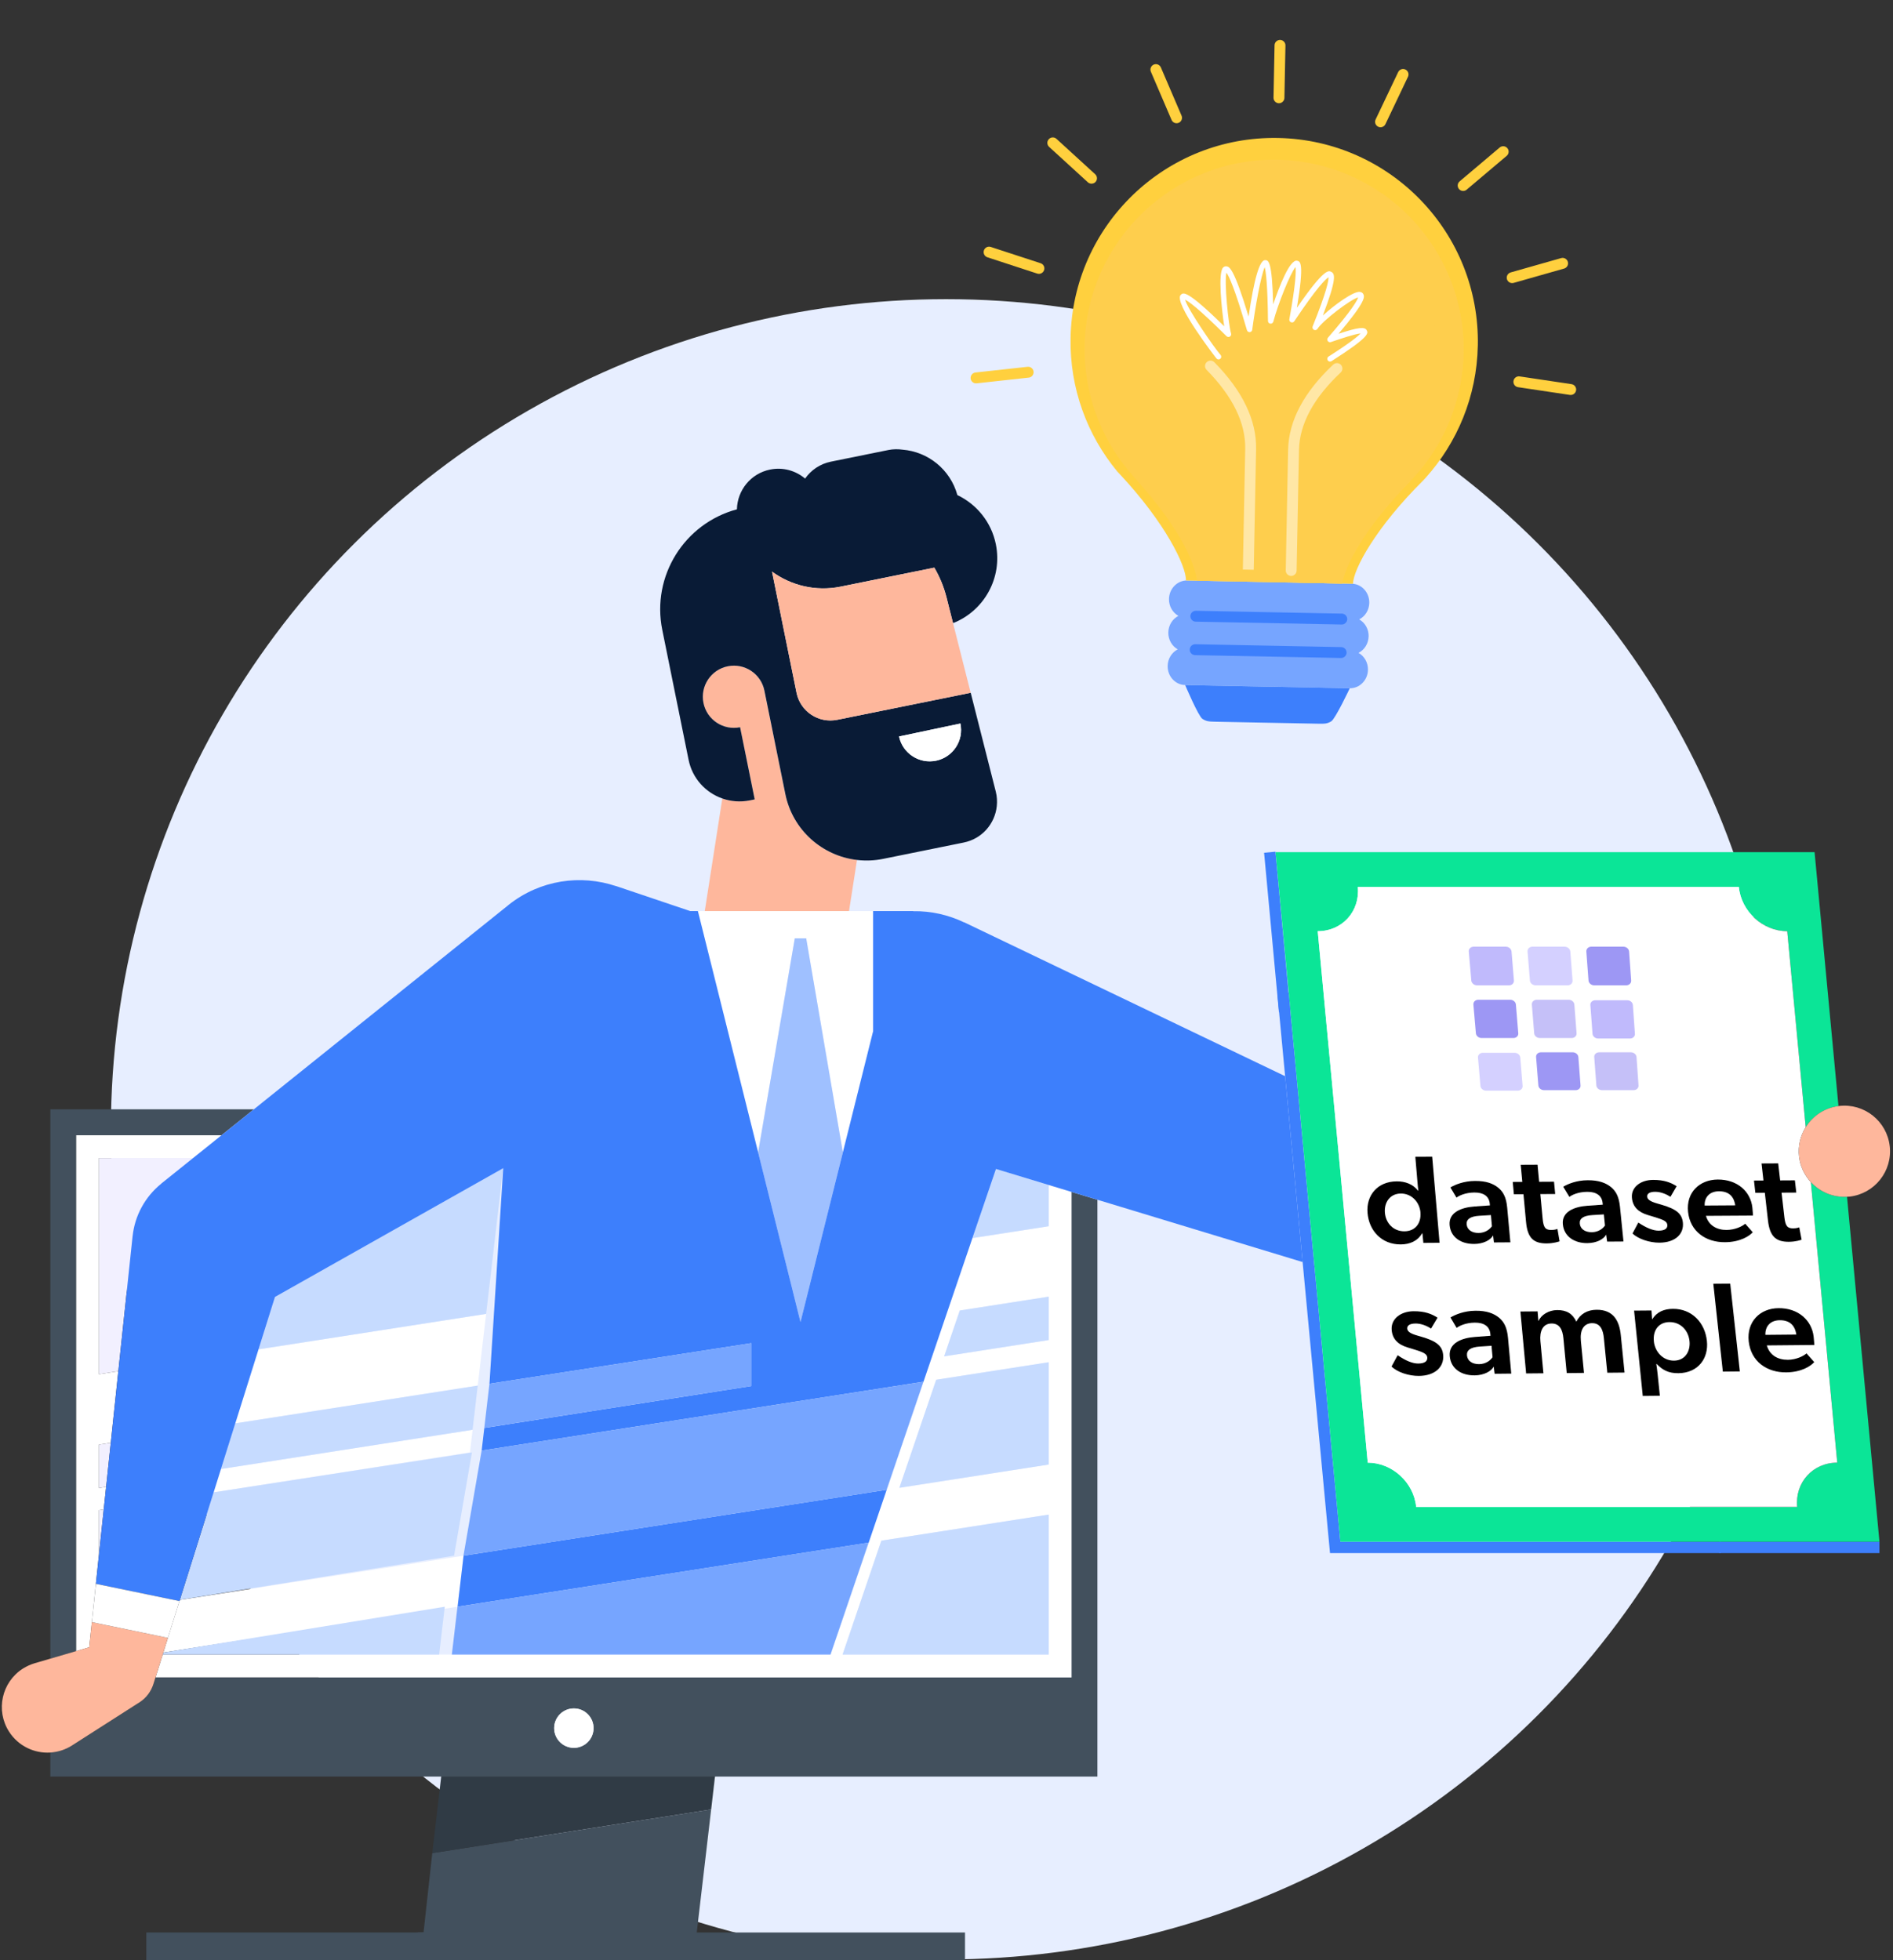 <svg width="198" height="205" viewBox="0 0 198 205" fill="none" xmlns="http://www.w3.org/2000/svg">
<rect x="0" y="0" width="198" height="205" fill="#333333" stroke="none"/>
<ellipse cx="98.956" cy="118.098" rx="87.356" ry="86.813" fill="#E7EEFF"/>
<g clip-path="url(#clip0_13862_2719)">
<path d="M139.114 149.71L137.522 132.785L139.114 149.71Z" fill="#DDD6FF"/>
<path d="M135.674 113.146L134.707 102.862C134.591 103.195 134.473 103.529 134.367 103.867L134.799 103.827L135.676 113.146H135.674Z" fill="white"/>
<path d="M137.523 132.785L137.482 132.356L137.523 132.785Z" fill="white"/>
<path d="M74.384 189.228L45.214 193.792L44.301 202.092H43.718L43.31 204.995H55.767H64.923V205H100.935V202.092H72.877L74.847 185.276H74.84L74.384 189.228Z" fill="#42505D"/>
<path d="M71.939 201.593L72.521 201.524L72.929 204.995H60.473H51.317V205H15.305V202.093H43.362" fill="#42505D"/>
<path d="M74.385 189.228L74.84 185.276H46.209L45.214 193.792L74.385 189.228Z" fill="#303B45"/>
<path d="M7.972 118.721H23.168L26.547 116.009H5.265V173.459L7.972 172.667V118.721Z" fill="#42505D"/>
<path d="M112.076 124.645V175.412H16.268L16.051 176.103C15.808 176.877 15.303 177.575 14.565 178.046L7.536 182.541C6.828 182.994 6.048 183.234 5.265 183.281V185.79H114.784V125.468L112.076 124.647V124.645ZM60.024 182.784C58.885 182.784 57.963 181.862 57.963 180.723C57.963 179.584 58.888 178.662 60.024 178.662C61.161 178.662 62.085 179.584 62.085 180.723C62.085 181.862 61.163 182.784 60.024 182.784Z" fill="#42505D"/>
<path d="M10.352 162.555V157.931L10.85 157.853L11.098 155.495L10.352 155.61V151.073L11.586 150.882L12.376 143.392L10.352 143.708V121.107H20.193L23.167 118.721H7.971V172.667L9.331 172.268L9.61 169.637L10.133 164.64L10.352 162.555Z" fill="white"/>
<path d="M109.694 123.921V128.232L101.712 129.474L86.874 173.025H47.278H17.017L16.268 175.412H112.078V124.645L109.694 123.921ZM98.755 141.843L100.389 137.049L109.694 135.599V140.136L98.755 141.843ZM109.694 173.025H88.131L92.187 161.119L109.694 158.391V173.025ZM109.694 153.155L94.071 155.591L97.922 144.291L109.694 142.459V153.158V153.155Z" fill="white"/>
<path d="M50.847 137.4L27.037 141.11L24.605 148.852L49.97 144.902L50.847 137.4Z" fill="white"/>
<path d="M49.431 149.521L23.106 153.625L22.34 156.065L49.152 151.889L49.431 149.521Z" fill="white"/>
<path d="M47.849 168.021L47.859 168.019L48.484 162.692L18.808 167.311L17.563 171.283L17.082 172.815L47.849 168.024V168.021Z" fill="white"/>
<path d="M10.354 143.708L12.377 143.392L13.868 129.269H13.87C14.096 127.121 15.181 125.137 16.872 123.779L16.867 123.772L20.192 121.105H10.352V143.706L10.354 143.708Z" fill="#F2F0FF"/>
<path d="M109.694 123.921L104.173 122.247L101.709 129.477L109.694 128.234V123.921Z" fill="#C6DBFF"/>
<path d="M52.63 122.164L28.756 135.629L27.037 141.11L50.848 137.4L52.63 122.164Z" fill="#C6DBFF"/>
<path d="M60.024 178.661C58.885 178.661 57.963 179.583 57.963 180.722C57.963 181.861 58.887 182.783 60.024 182.783C61.161 182.783 62.085 181.861 62.085 180.722C62.085 179.583 61.163 178.661 60.024 178.661Z" fill="white"/>
<path d="M46.522 168.024L17.083 172.815L17.017 173.025L45.932 173.025L46.522 168.024Z" fill="#C6DBFF"/>
<path d="M88.13 173.025H109.693V158.39L92.186 161.116L88.13 173.025Z" fill="#C6DBFF"/>
<path d="M47.494 162.689L49.365 151.889L22.339 156.065L19.066 166.488L18.809 167.311L47.494 162.689Z" fill="#C6DBFF"/>
<path d="M10.352 162.555L10.85 157.853L10.352 157.93V162.555Z" fill="#F2F0FF"/>
<path d="M97.922 144.289L94.071 155.589L109.694 153.155V142.456L97.922 144.289Z" fill="#C6DBFF"/>
<path d="M49.97 144.902L24.605 148.852L23.105 153.625L49.43 149.521L49.97 144.902Z" fill="#C6DBFF"/>
<path d="M10.352 155.61L11.098 155.494L11.586 150.882L10.352 151.073V155.61Z" fill="#F2F0FF"/>
<path d="M109.695 135.599L100.387 137.049L98.755 141.843L109.695 140.136V135.599Z" fill="#C6DBFF"/>
<path d="M89.642 89.932C86.013 89.512 82.905 86.817 82.141 83.042L80.127 73.095L79.95 72.22C79.594 70.461 77.877 69.322 76.118 69.678C74.359 70.034 73.22 71.751 73.576 73.51C73.932 75.269 75.649 76.408 77.408 76.052L78.936 83.596L78.406 83.704C77.417 83.905 76.441 83.817 75.552 83.506L73.717 95.276H88.805L89.638 89.93L89.642 89.932Z" fill="#FEB79C"/>
<path d="M78.409 83.707L78.939 83.598L77.411 76.052C75.65 76.408 73.935 75.271 73.579 73.51C73.223 71.751 74.36 70.034 76.121 69.678C77.88 69.322 79.597 70.458 79.953 72.22L80.13 73.093L82.144 83.042C82.908 86.815 86.019 89.513 89.645 89.932C90.53 90.034 91.445 90.005 92.364 89.819L99.941 88.284L100.809 88.107C102.722 87.72 104.066 86.136 104.259 84.308C104.311 83.813 104.285 83.299 104.155 82.787L101.531 72.446L87.573 75.274C85.636 75.665 83.75 74.43 83.328 72.508L80.75 59.778C82.745 61.226 85.313 61.875 87.915 61.349L97.727 59.361C98.281 60.306 98.717 61.342 98.998 62.457L99.684 65.167C102.92 63.889 104.877 60.446 104.162 56.918C103.688 54.576 102.139 52.73 100.137 51.772C99.401 49.098 97.069 47.237 94.397 47.025C93.918 46.957 93.418 46.961 92.916 47.063L92.593 47.129C92.593 47.129 92.588 47.129 92.586 47.129L87.429 48.173L86.898 48.282C85.764 48.513 84.825 49.169 84.21 50.048C83.231 49.221 81.901 48.831 80.55 49.105C78.522 49.515 77.119 51.279 77.079 53.263C71.596 54.734 68.127 60.228 69.271 65.869L70.846 73.649L70.903 73.922L71.169 75.241L72.025 79.467C72.419 81.412 73.812 82.895 75.56 83.506C76.447 83.815 77.425 83.902 78.413 83.704L78.409 83.707ZM100.455 75.663C100.83 77.436 99.696 79.174 97.923 79.549C96.149 79.922 94.409 78.79 94.036 77.016L100.455 75.663Z" fill="#091B36"/>
<path d="M98.997 62.459C98.714 61.346 98.277 60.311 97.726 59.363L87.913 61.351C85.312 61.877 82.746 61.228 80.749 59.78L83.326 72.51C83.749 74.432 85.635 75.668 87.571 75.276L101.529 72.449L99.685 65.169L98.999 62.459H98.997Z" fill="#FEB79C"/>
<path d="M97.921 79.549C99.694 79.177 100.828 77.436 100.453 75.663L94.034 77.017C94.407 78.79 96.147 79.924 97.921 79.549Z" fill="white"/>
<path d="M72.992 95.281L74.242 100.285L82.812 134.599L79.296 120.511L83.13 98.129H84.323L88.158 120.511L83.727 138.259L91.325 107.838V95.278H88.809H73.719H72.992V95.281Z" fill="white"/>
<path d="M88.159 120.511L84.325 98.129H83.131L79.297 120.511L82.813 134.599L83.728 138.259L88.159 120.511Z" fill="#9FC0FF"/>
<path d="M14.565 178.043C15.303 177.572 15.807 176.876 16.05 176.1L16.267 175.409L17.017 173.023L17.083 172.815L17.564 171.282L9.61 169.636L9.332 172.266L7.971 172.664L5.264 173.457L3.625 173.935C3.201 174.063 2.785 174.247 2.392 174.497C0.173 175.916 -0.476 178.866 0.944 181.085C1.911 182.597 3.59 183.38 5.262 183.276C6.045 183.227 6.825 182.989 7.533 182.536L14.562 178.041L14.565 178.043Z" fill="#FEB79C"/>
<path d="M20.194 121.107L16.869 123.774L16.874 123.781C15.183 125.14 14.098 127.123 13.872 129.271H13.869L12.379 143.392L11.589 150.879L11.101 155.494L10.851 157.853L10.355 162.555L10.136 164.639L9.61 169.636L10.035 165.63L18.772 167.436L17.567 171.282L18.812 167.311L19.071 166.488L22.345 156.065L23.111 153.624L24.608 148.854L27.04 141.109L28.761 135.629L52.636 122.164L51.197 144.71L78.58 140.463V144.946L50.657 149.33L50.379 151.698L96.58 144.496L92.734 155.796L48.487 162.689L47.862 168.021L90.85 161.326L86.86 173.027H47.275H86.872L101.709 129.476L104.174 122.246L109.694 123.921L112.078 124.645L114.786 125.465L125.07 128.587L136.25 131.981L134.42 112.545L132.828 111.781L123.546 107.331L112.562 102.065L100.844 96.448L100.839 96.459C99.205 95.677 97.389 95.257 95.503 95.29V95.278H91.326V107.838L83.728 138.258L82.816 134.598L74.246 100.284L72.996 95.28H72.201L64.445 92.663V92.672C60.741 91.422 56.501 92.01 53.211 94.618C53.192 94.632 53.175 94.648 53.159 94.665L26.549 116.011L23.17 118.721L20.196 121.107H20.194Z" fill="#3D7FFC"/>
<path d="M10.033 165.63L9.61 169.637L17.564 171.283L18.77 167.436L10.033 165.63Z" fill="white"/>
<path d="M133.407 89.067L132.219 89.177L133.771 105.844L134.959 105.733L133.407 89.067Z" fill="#3D7FFC"/>
<path d="M140.199 161.225L139.114 149.71L137.523 132.785L137.482 132.356L135.674 113.146L134.797 103.827L134.365 103.867L133.61 103.937L133.792 105.892L134.419 112.545L136.249 131.981L137.81 148.564L139.114 162.418H179.991V161.225H140.199Z" fill="#3D7FFC"/>
<path d="M196.583 161.225H179.807V162.418H196.583V161.225Z" fill="#3D7FFC"/>
<path d="M193.191 125.156C191.717 125.241 190.349 124.645 189.408 123.624L192.17 152.959C189.613 152.959 187.736 155.032 187.977 157.589H148.123C147.883 155.032 145.617 152.959 143.06 152.959L137.83 97.382C140.386 97.382 142.263 95.309 142.023 92.752H181.876C182.117 95.309 184.383 97.382 186.939 97.382L188.868 117.884C189.597 116.712 190.828 115.865 192.297 115.672L189.797 89.116H133.413L134.708 102.864L135.675 113.149L137.483 132.358L137.523 132.79L139.115 149.712L140.2 161.227H176.825H196.584L195.712 151.945L194.596 140.093L193.191 125.159V125.156Z" fill="#0BE597"/>
<path d="M188.867 117.884L186.938 97.382C184.382 97.382 182.116 95.309 181.875 92.752H142.022C142.262 95.309 140.385 97.382 137.829 97.382L143.06 152.959C145.616 152.959 147.882 155.032 148.123 157.588H187.976C187.735 155.032 189.613 152.959 192.169 152.959L189.407 123.623C188.747 122.907 188.297 121.985 188.176 120.945C188.049 119.832 188.318 118.766 188.867 117.884Z" fill="white"/>
<path d="M197.657 119.853C197.355 117.235 194.99 115.358 192.372 115.658C192.346 115.66 192.322 115.667 192.296 115.67C190.825 115.863 189.596 116.707 188.868 117.882C188.318 118.764 188.049 119.829 188.177 120.943C188.297 121.985 188.747 122.905 189.408 123.621C190.349 124.643 191.716 125.239 193.19 125.154C193.282 125.15 193.372 125.147 193.464 125.138C196.081 124.836 197.958 122.471 197.659 119.853H197.657Z" fill="#FEB79C"/>
<path d="M47.85 168.024L47.261 173.025H47.273H47.275H86.859L90.847 161.324L47.86 168.019L47.85 168.021V168.024Z" fill="#76A5FF"/>
<path d="M48.476 162.69H48.485L92.732 155.797L96.578 144.496L50.376 151.698L48.476 162.69Z" fill="#76A5FF"/>
<path d="M78.578 144.944V140.463L51.194 144.708L50.654 149.328L78.578 144.944Z" fill="#76A5FF"/>
<path d="M148.744 128.977C148.268 129.795 147.453 130.131 146.516 130.137C144.523 130.152 143.187 128.714 143.037 126.826C142.894 125.035 144.047 123.555 146.096 123.543C147.004 123.537 147.795 123.846 148.325 124.52H148.352C148.313 124.232 148.286 123.894 148.247 123.453L148.037 120.973L149.802 120.964L150.572 129.966L148.879 129.978L148.78 128.98H148.738L148.744 128.977ZM148.574 126.79C148.484 125.733 147.666 124.81 146.522 124.816C145.377 124.822 144.769 125.754 144.853 126.811C144.943 127.911 145.74 128.774 146.902 128.765C147.98 128.759 148.67 127.98 148.571 126.787L148.574 126.79Z" fill="black"/>
<path d="M154.174 130.086C152.859 130.095 151.739 129.432 151.625 128.108C151.511 126.787 152.847 126.269 154.234 126.17L155.84 126.056L155.825 125.885C155.753 125.077 155.148 124.702 154.216 124.708C153.285 124.714 152.614 125.032 152.341 125.241L151.706 124.178C152.197 123.887 153.108 123.507 154.276 123.501C155.472 123.495 156.179 123.776 156.718 124.214C157.245 124.654 157.548 125.223 157.646 126.293L157.979 129.918L156.262 129.93L156.17 129.196C155.933 129.657 155.187 130.083 154.18 130.089L154.174 130.086ZM153.407 128.042C153.455 128.579 153.92 128.944 154.66 128.938C155.358 128.932 155.84 128.552 156.05 128.234L155.945 127.069L154.738 127.141C153.794 127.198 153.36 127.503 153.407 128.039V128.042Z" fill="black"/>
<path d="M162.274 128.627C162.636 128.627 162.903 128.519 162.903 128.519L163.125 129.813C163.044 129.84 162.532 130.026 161.78 130.032C160.399 130.041 159.772 129.454 159.62 127.806L159.347 124.885L158.346 124.891L158.227 123.603L159.227 123.597L159.059 121.809L160.821 121.8L160.989 123.588L162.544 123.579L162.666 124.864L161.112 124.873L161.351 127.429C161.441 128.396 161.645 128.63 162.274 128.627Z" fill="black"/>
<path d="M166.026 130.002C164.717 130.011 163.593 129.349 163.467 128.028C163.341 126.71 164.666 126.191 166.047 126.093L167.646 125.979L167.628 125.811C167.548 125.005 166.942 124.631 166.014 124.637C165.085 124.643 164.42 124.957 164.15 125.167L163.506 124.103C163.992 123.816 164.896 123.432 166.062 123.426C167.227 123.42 167.958 123.702 168.5 124.139C169.03 124.577 169.336 125.149 169.444 126.215L169.809 129.831L168.099 129.843L167.997 129.109C167.763 129.571 167.026 129.993 166.026 130.002ZM165.241 127.965C165.292 128.501 165.759 128.864 166.496 128.861C167.191 128.855 167.667 128.474 167.874 128.16L167.757 126.997L166.556 127.069C165.615 127.126 165.187 127.432 165.241 127.965Z" fill="black"/>
<path d="M173.109 124.633C172.528 124.636 172.258 124.846 172.291 125.146C172.318 125.418 172.564 125.637 173.334 125.856L173.819 125.996C175.347 126.443 175.925 126.934 176.021 127.845C176.147 129.046 175.23 129.942 173.577 129.954C172.549 129.96 171.357 129.576 170.755 128.992L171.36 127.851C172.21 128.42 172.917 128.702 173.487 128.699C174.152 128.696 174.433 128.456 174.394 128.09C174.361 127.764 174.077 127.584 173.19 127.314L172.387 127.072C171.357 126.766 170.787 126.209 170.695 125.286C170.578 124.145 171.608 123.399 172.894 123.39C174.083 123.384 174.775 123.678 175.368 124.049L174.724 125.157C174.308 124.888 173.714 124.63 173.106 124.633H173.109Z" fill="black"/>
<path d="M180.594 128.624C181.493 128.618 182.254 128.235 182.541 127.971L183.332 128.867C183 129.235 182.062 129.894 180.426 129.906C178.404 129.921 176.78 128.768 176.565 126.734C176.349 124.7 177.766 123.364 179.668 123.352C181.72 123.34 183.101 124.601 183.29 126.276C183.326 126.599 183.356 127.12 183.356 127.12L178.437 127.15C178.713 128.151 179.581 128.63 180.591 128.624H180.594ZM178.296 126.072L181.502 126.051C181.397 125.362 181.034 124.574 179.794 124.58C178.746 124.586 178.266 125.278 178.299 126.069L178.296 126.072Z" fill="black"/>
<path d="M187.572 128.46C187.932 128.46 188.195 128.352 188.195 128.352L188.441 129.643C188.36 129.67 187.857 129.856 187.111 129.862C185.742 129.871 185.11 129.286 184.924 127.645L184.594 124.736L183.603 124.742L183.459 123.46L184.451 123.454L184.25 121.671L185.993 121.662L186.197 123.445L187.737 123.436L187.884 124.715L186.344 124.724L186.635 127.267C186.745 128.229 186.952 128.463 187.572 128.46Z" fill="black"/>
<path d="M148.038 138.409C147.445 138.415 147.167 138.631 147.191 138.939C147.214 139.221 147.46 139.446 148.242 139.667L148.736 139.811C150.288 140.267 150.869 140.77 150.95 141.711C151.055 142.948 150.099 143.873 148.413 143.888C147.364 143.897 146.151 143.505 145.549 142.903L146.19 141.726C147.047 142.31 147.766 142.6 148.347 142.594C149.027 142.588 149.318 142.343 149.288 141.965C149.261 141.63 148.973 141.444 148.074 141.168L147.259 140.92C146.214 140.608 145.642 140.036 145.564 139.083C145.468 137.906 146.534 137.136 147.847 137.124C149.06 137.115 149.764 137.415 150.36 137.798L149.68 138.939C149.261 138.661 148.658 138.4 148.038 138.406V138.409Z" fill="black"/>
<path d="M154.218 143.831C152.888 143.843 151.753 143.166 151.636 141.809C151.519 140.455 152.873 139.919 154.275 139.814L155.902 139.691L155.887 139.517C155.812 138.687 155.201 138.307 154.257 138.316C153.314 138.325 152.637 138.651 152.358 138.867L151.714 137.777C152.211 137.48 153.134 137.085 154.317 137.073C155.501 137.061 156.243 137.351 156.792 137.798C157.325 138.247 157.634 138.831 157.732 139.928L158.071 143.645L156.333 143.663L156.237 142.911C155.998 143.385 155.243 143.822 154.224 143.834L154.218 143.831ZM153.439 141.74C153.487 142.291 153.958 142.663 154.71 142.657C155.417 142.651 155.905 142.255 156.115 141.932L156.007 140.739L154.785 140.817C153.829 140.88 153.391 141.192 153.439 141.743V141.74Z" fill="black"/>
<path d="M166.536 138.37C165.637 138.379 165.245 139.116 165.352 140.224L165.679 143.574L163.873 143.592L163.525 139.946C163.441 139.065 163.139 138.4 162.282 138.406C161.353 138.415 161.024 139.245 161.119 140.26L161.434 143.613L159.627 143.63L159.028 137.154L160.826 137.139L160.904 138.112H160.946C161.197 137.51 161.982 137.01 162.866 137.004C163.849 136.995 164.475 137.363 164.879 138.214C165.281 137.423 166.009 136.98 166.991 136.971C168.771 136.956 169.382 138.148 169.529 139.628L169.921 143.538L168.118 143.556L167.758 139.925C167.68 139.137 167.423 138.367 166.536 138.373V138.37Z" fill="black"/>
<path d="M172.83 137.957C173.298 137.181 174.077 136.881 174.972 136.875C176.955 136.857 178.328 138.31 178.534 140.227C178.732 142.058 177.615 143.583 175.55 143.604C174.511 143.613 173.897 143.271 173.271 142.633L173.244 142.648C173.289 142.957 173.334 143.25 173.381 143.709L173.615 145.967L171.827 145.985L170.919 137.061L172.737 137.046L172.803 137.951L172.833 137.963L172.83 137.957ZM172.986 140.275C173.097 141.357 173.939 142.301 175.092 142.292C176.245 142.283 176.83 141.324 176.716 140.242C176.596 139.122 175.778 138.25 174.616 138.259C173.537 138.268 172.863 139.062 172.989 140.275H172.986Z" fill="black"/>
<path d="M180.974 134.239L181.98 143.418L180.201 143.436L179.206 134.254L180.974 134.239Z" fill="black"/>
<path d="M186.989 142.205C187.897 142.196 188.664 141.8 188.954 141.531L189.76 142.444C189.428 142.822 188.484 143.502 186.83 143.517C184.787 143.538 183.139 142.36 182.909 140.275C182.681 138.211 184.101 136.818 186.024 136.803C188.097 136.785 189.502 138.073 189.7 139.787C189.739 140.12 189.772 140.653 189.772 140.653L184.802 140.698C185.087 141.722 185.967 142.211 186.986 142.202L186.989 142.205ZM184.652 139.595L187.891 139.565C187.783 138.861 187.411 138.052 186.156 138.064C185.096 138.073 184.619 138.783 184.652 139.595Z" fill="black"/>
<path d="M153.629 99.507C153.605 99.228 153.835 99.001 154.144 99.001H157.499C157.808 99.001 158.077 99.228 158.101 99.507L158.35 102.539C158.374 102.817 158.143 103.042 157.835 103.042H154.491C154.183 103.042 153.916 102.817 153.892 102.539L153.629 99.507Z" fill="#C0BAFC"/>
<path d="M166.343 105.106C166.322 104.83 166.556 104.603 166.861 104.603H170.199C170.507 104.603 170.771 104.827 170.792 105.106L171.005 108.108C171.026 108.383 170.792 108.605 170.486 108.605H167.161C166.855 108.605 166.589 108.383 166.571 108.108L166.346 105.106H166.343Z" fill="#C0BAFC"/>
<path d="M154.111 105.055C154.087 104.776 154.318 104.552 154.623 104.552H157.961C158.269 104.552 158.536 104.776 158.557 105.055L158.805 108.057C158.829 108.332 158.599 108.554 158.293 108.554H154.968C154.662 108.554 154.396 108.332 154.372 108.057L154.111 105.055Z" fill="#9D97F4"/>
<path d="M160.668 110.543C160.647 110.268 160.875 110.046 161.181 110.046H164.5C164.806 110.046 165.069 110.268 165.09 110.543L165.318 113.512C165.339 113.785 165.108 114.006 164.806 114.006H161.498C161.193 114.006 160.929 113.785 160.908 113.512L160.668 110.543Z" fill="#9D97F4"/>
<path d="M165.924 99.507C165.903 99.228 166.137 99.001 166.445 99.001H169.801C170.109 99.001 170.376 99.228 170.397 99.507L170.613 102.539C170.634 102.817 170.4 103.042 170.091 103.042H166.748C166.439 103.042 166.173 102.817 166.152 102.539L165.924 99.507Z" fill="#9D97F4"/>
<path d="M159.776 99.507C159.752 99.228 159.986 99.001 160.294 99.001H163.65C163.958 99.001 164.225 99.228 164.249 99.507L164.482 102.539C164.503 102.817 164.273 103.042 163.964 103.042H160.621C160.312 103.042 160.046 102.817 160.022 102.539L159.776 99.507Z" fill="#D4D0FF"/>
<path d="M154.591 110.594C154.567 110.319 154.794 110.097 155.1 110.097H158.419C158.725 110.097 158.991 110.319 159.012 110.594L159.258 113.563C159.279 113.836 159.051 114.058 158.749 114.058H155.441C155.136 114.058 154.872 113.836 154.848 113.563L154.591 110.594Z" fill="#D4D0FF"/>
<path d="M160.226 105.055C160.205 104.776 160.436 104.552 160.741 104.552H164.079C164.387 104.552 164.651 104.776 164.672 105.055L164.902 108.057C164.923 108.332 164.693 108.554 164.387 108.554H161.062C160.756 108.554 160.49 108.332 160.469 108.057L160.226 105.055Z" fill="#C5C0F8"/>
<path d="M166.751 110.543C166.73 110.268 166.961 110.046 167.267 110.046H170.586C170.892 110.046 171.155 110.268 171.173 110.543L171.383 113.512C171.401 113.785 171.17 114.006 170.868 114.006H167.56C167.255 114.006 166.991 113.785 166.973 113.512L166.751 110.543Z" fill="#C5C0F8"/>
</g>
<g clip-path="url(#clip1_13862_2719)">
<path d="M143.154 66.546C143.169 65.782 142.766 65.114 142.169 64.776C142.78 64.462 143.208 63.809 143.221 63.046C143.241 61.96 142.424 61.063 141.391 61.043L124.178 60.706C123.147 60.686 122.293 61.551 122.271 62.636C122.256 63.401 122.658 64.068 123.255 64.407C122.644 64.721 122.218 65.374 122.201 66.136C122.186 66.901 122.588 67.57 123.185 67.906C122.574 68.22 122.148 68.873 122.132 69.636C122.112 70.724 122.93 71.62 123.961 71.639L141.176 71.976C142.206 71.996 143.062 71.132 143.083 70.046C143.098 69.283 142.696 68.614 142.097 68.275C142.708 67.962 143.136 67.308 143.151 66.545L143.154 66.546Z" fill="#76A5FF"/>
<path d="M132.57 71.809L123.963 71.64C123.963 71.64 125.337 74.889 125.764 75.173C126.191 75.454 126.465 75.46 127.186 75.475C127.905 75.489 132.498 75.579 132.498 75.579C132.498 75.579 137.088 75.667 137.809 75.681C138.529 75.695 138.803 75.7 139.241 75.436C139.679 75.169 141.179 71.977 141.179 71.977L132.571 71.808L132.57 71.809Z" fill="#3D7FFC"/>
<path d="M140.569 65.264C140.497 65.294 140.419 65.311 140.334 65.309L125.067 65.012C124.752 65.004 124.502 64.745 124.508 64.431C124.514 64.117 124.773 63.869 125.089 63.872L140.356 64.17C140.67 64.176 140.921 64.437 140.915 64.751C140.909 64.982 140.768 65.178 140.568 65.264L140.569 65.264Z" fill="#3D7FFC"/>
<path d="M140.5 68.764C140.428 68.795 140.35 68.811 140.265 68.81L124.999 68.512C124.685 68.504 124.435 68.244 124.442 67.93C124.448 67.617 124.706 67.367 125.021 67.372L140.29 67.672C140.603 67.679 140.854 67.937 140.847 68.252C140.842 68.484 140.7 68.68 140.5 68.764Z" fill="#3D7FFC"/>
<path d="M154.575 36.143C154.805 24.382 145.457 14.659 133.693 14.429C121.929 14.198 112.207 23.548 111.977 35.31C111.873 40.62 113.723 45.513 116.863 49.307C116.902 49.353 117.079 49.536 117.127 49.587C121.892 54.684 124.076 59.182 124.046 60.703L132.782 60.874L141.52 61.045C141.549 59.525 143.921 55.14 148.864 50.241C148.922 50.183 149.078 50.01 149.105 49.98C152.414 46.307 154.469 41.474 154.573 36.143L154.575 36.143Z" fill="#FFD03E"/>
<path d="M125.22 60.727C124.756 57.863 122.366 54.033 118.66 49.95L118.1 49.285C115.004 45.611 113.352 40.941 113.446 36.135C113.66 25.208 122.724 16.493 133.65 16.707C144.576 16.92 153.292 25.984 153.079 36.91C152.985 41.717 151.15 46.317 147.916 49.868L147.328 50.513C143.467 54.446 140.926 58.407 140.352 61.022L125.219 60.727L125.22 60.727Z" fill="#FECE4D"/>
<path d="M144.388 20.128C148.015 24.034 150.196 29.294 150.084 35.031C149.982 40.197 147.462 45.132 143.985 48.947L143.352 49.639C139.204 53.868 136.472 58.123 135.857 60.935L140.351 61.022C140.925 58.407 143.466 54.446 147.327 50.513L147.915 49.868C151.15 46.318 152.984 41.717 153.078 36.91C153.215 29.965 149.741 23.774 144.388 20.128Z" fill="#FECE4D"/>
<path opacity="0.5" d="M131.136 59.585L129.997 59.561L130.244 46.958C130.298 44.241 128.938 41.456 126.204 38.68C125.984 38.456 125.986 38.096 126.211 37.874C126.434 37.657 126.794 37.657 127.016 37.88C129.974 40.884 131.442 43.945 131.382 46.981L131.137 59.584L131.136 59.585Z" fill="white"/>
<path opacity="0.5" d="M135.275 60.185C135.203 60.215 135.125 60.231 135.042 60.23C134.728 60.224 134.478 59.964 134.484 59.65L134.729 47.047C134.79 44.012 136.377 41.011 139.452 38.125C139.679 37.911 140.041 37.921 140.255 38.15C140.471 38.379 140.458 38.739 140.23 38.955C137.389 41.623 135.921 44.352 135.868 47.07L135.62 59.673C135.617 59.903 135.474 60.099 135.274 60.185L135.275 60.185Z" fill="white"/>
<path d="M139.223 37.788C139.097 37.842 138.947 37.8 138.872 37.679C138.788 37.546 138.827 37.37 138.959 37.288C141.285 35.807 142.057 35.15 142.312 34.869C141.685 34.928 140.102 35.467 139.535 35.66L139.201 35.774C139.081 35.815 138.946 35.769 138.874 35.662C138.803 35.556 138.812 35.415 138.895 35.319C141.454 32.379 141.965 31.404 142.059 31.1C141.272 31.296 138.334 33.54 137.804 34.389C137.725 34.515 137.565 34.56 137.433 34.493C137.302 34.426 137.243 34.27 137.298 34.133C138.793 30.418 138.974 29.319 138.957 28.995C138.682 29.165 137.816 29.952 135.378 33.596C135.302 33.709 135.16 33.752 135.035 33.701C134.909 33.651 134.838 33.52 134.861 33.388C135.557 29.549 135.567 28.321 135.506 27.927C134.948 28.604 133.655 31.833 133.185 33.638C133.15 33.775 133.016 33.865 132.875 33.849C132.733 33.832 132.627 33.712 132.625 33.57C132.589 29.725 132.405 28.399 132.282 27.944C131.876 28.847 131.278 32.208 130.978 34.488C130.962 34.622 130.853 34.723 130.719 34.734C130.584 34.744 130.462 34.659 130.424 34.529C129.134 30.074 128.527 28.85 128.282 28.516C128.029 29.495 128.497 33.992 128.764 34.873C128.8 34.999 128.75 35.134 128.638 35.2C128.525 35.269 128.384 35.25 128.291 35.159C125.364 32.249 124.322 31.515 123.957 31.34C124.239 32.392 127.114 36.514 127.662 37.112C127.768 37.228 127.76 37.408 127.645 37.514C127.53 37.62 127.35 37.612 127.244 37.497C127.194 37.443 122.678 31.627 123.503 30.834C123.772 30.578 124.102 30.259 128.05 34.12C127.773 32.311 127.38 28.562 127.927 27.983C128.036 27.868 128.183 27.822 128.33 27.859C128.594 27.924 129.067 28.038 130.598 33.103C131.171 29.151 131.754 27.166 132.336 27.202C132.675 27.222 133.052 27.246 133.169 31.834C133.816 29.932 134.913 27.096 135.672 27.266C136.003 27.338 136.443 27.435 135.653 32.186C138.512 28.044 138.957 28.277 139.258 28.436C139.631 28.632 139.831 29.154 138.364 32.991C139.606 31.869 141.536 30.463 142.229 30.522C142.41 30.539 142.552 30.637 142.616 30.795C142.716 31.044 142.898 31.494 140.004 34.906C142.103 34.215 142.765 34.15 142.962 34.558C143.103 34.853 143.278 35.218 139.267 37.77C139.253 37.78 139.238 37.787 139.225 37.793L139.223 37.788Z" fill="white"/>
<path d="M133.997 10.752C133.925 10.782 133.846 10.797 133.764 10.797C133.45 10.791 133.2 10.531 133.205 10.217L133.313 4.732C133.319 4.42 133.578 4.17 133.894 4.175C134.207 4.181 134.458 4.441 134.452 4.755L134.344 10.24C134.34 10.469 134.197 10.667 133.997 10.752Z" fill="#FFD03E"/>
<path d="M144.62 13.261C144.476 13.323 144.306 13.325 144.153 13.251C143.869 13.116 143.748 12.776 143.884 12.493L146.243 7.539C146.379 7.256 146.717 7.136 147 7.27C147.284 7.405 147.405 7.746 147.27 8.028L144.911 12.982C144.849 13.112 144.744 13.209 144.621 13.261L144.62 13.261Z" fill="#FFD03E"/>
<path d="M153.263 19.925C153.038 20.02 152.771 19.964 152.605 19.769C152.402 19.529 152.431 19.17 152.671 18.967L156.862 15.426C157.102 15.222 157.462 15.254 157.664 15.495C157.865 15.735 157.837 16.094 157.595 16.297L153.405 19.836C153.361 19.873 153.311 19.903 153.262 19.924L153.263 19.925Z" fill="#FFD03E"/>
<path d="M163.667 28.063C163.645 28.072 163.623 28.08 163.599 28.086L158.322 29.585C158.019 29.67 157.705 29.494 157.619 29.191C157.535 28.89 157.712 28.579 158.011 28.489L163.288 26.991C163.59 26.905 163.905 27.081 163.99 27.383C164.069 27.662 163.927 27.951 163.666 28.062L163.667 28.063Z" fill="#FFD03E"/>
<path d="M164.512 41.261C164.42 41.301 164.314 41.316 164.207 41.3L158.782 40.489C158.472 40.444 158.257 40.154 158.305 39.843C158.35 39.531 158.639 39.315 158.951 39.364L164.374 40.173C164.686 40.22 164.899 40.509 164.853 40.82C164.824 41.024 164.689 41.185 164.512 41.26L164.512 41.261Z" fill="#FFD03E"/>
<path d="M123.287 12.842C122.998 12.965 122.665 12.832 122.541 12.543L120.378 7.502C120.254 7.213 120.387 6.879 120.676 6.755C120.676 6.755 120.677 6.755 120.678 6.755C120.966 6.632 121.299 6.766 121.424 7.053L123.586 12.095C123.71 12.384 123.577 12.718 123.287 12.842Z" fill="#FFD03E"/>
<path d="M114.39 19.164C114.193 19.248 113.954 19.216 113.784 19.061L109.735 15.362C109.503 15.15 109.487 14.79 109.699 14.558C109.91 14.325 110.27 14.309 110.504 14.522L114.552 18.221C114.784 18.435 114.8 18.793 114.59 19.026C114.532 19.088 114.464 19.133 114.391 19.165L114.39 19.164Z" fill="#FFD03E"/>
<path d="M108.891 28.592C108.769 28.644 108.627 28.654 108.491 28.61L103.278 26.906C102.979 26.809 102.815 26.488 102.913 26.189C103.01 25.889 103.332 25.727 103.631 25.825L108.846 27.528C109.145 27.625 109.307 27.946 109.209 28.245C109.156 28.409 109.037 28.53 108.892 28.592L108.891 28.592Z" fill="#FFD03E"/>
<path d="M107.764 39.448C107.715 39.47 107.661 39.483 107.604 39.489L102.152 40.087C101.839 40.122 101.558 39.896 101.525 39.584C101.49 39.272 101.716 38.992 102.028 38.956L107.48 38.358C107.791 38.324 108.073 38.55 108.106 38.861C108.135 39.117 107.99 39.352 107.764 39.447L107.764 39.448Z" fill="#FFD03E"/>
</g>
<defs>
<clipPath id="clip0_13862_2719">
<rect width="197.493" height="158.02" fill="white" transform="translate(0.194 46.98)"/>
</clipPath>
<clipPath id="clip1_13862_2719">
<rect width="63.619" height="71.334" fill="white" transform="translate(96.754 10.194) rotate(-9.22)"/>
</clipPath>
</defs>
</svg>
